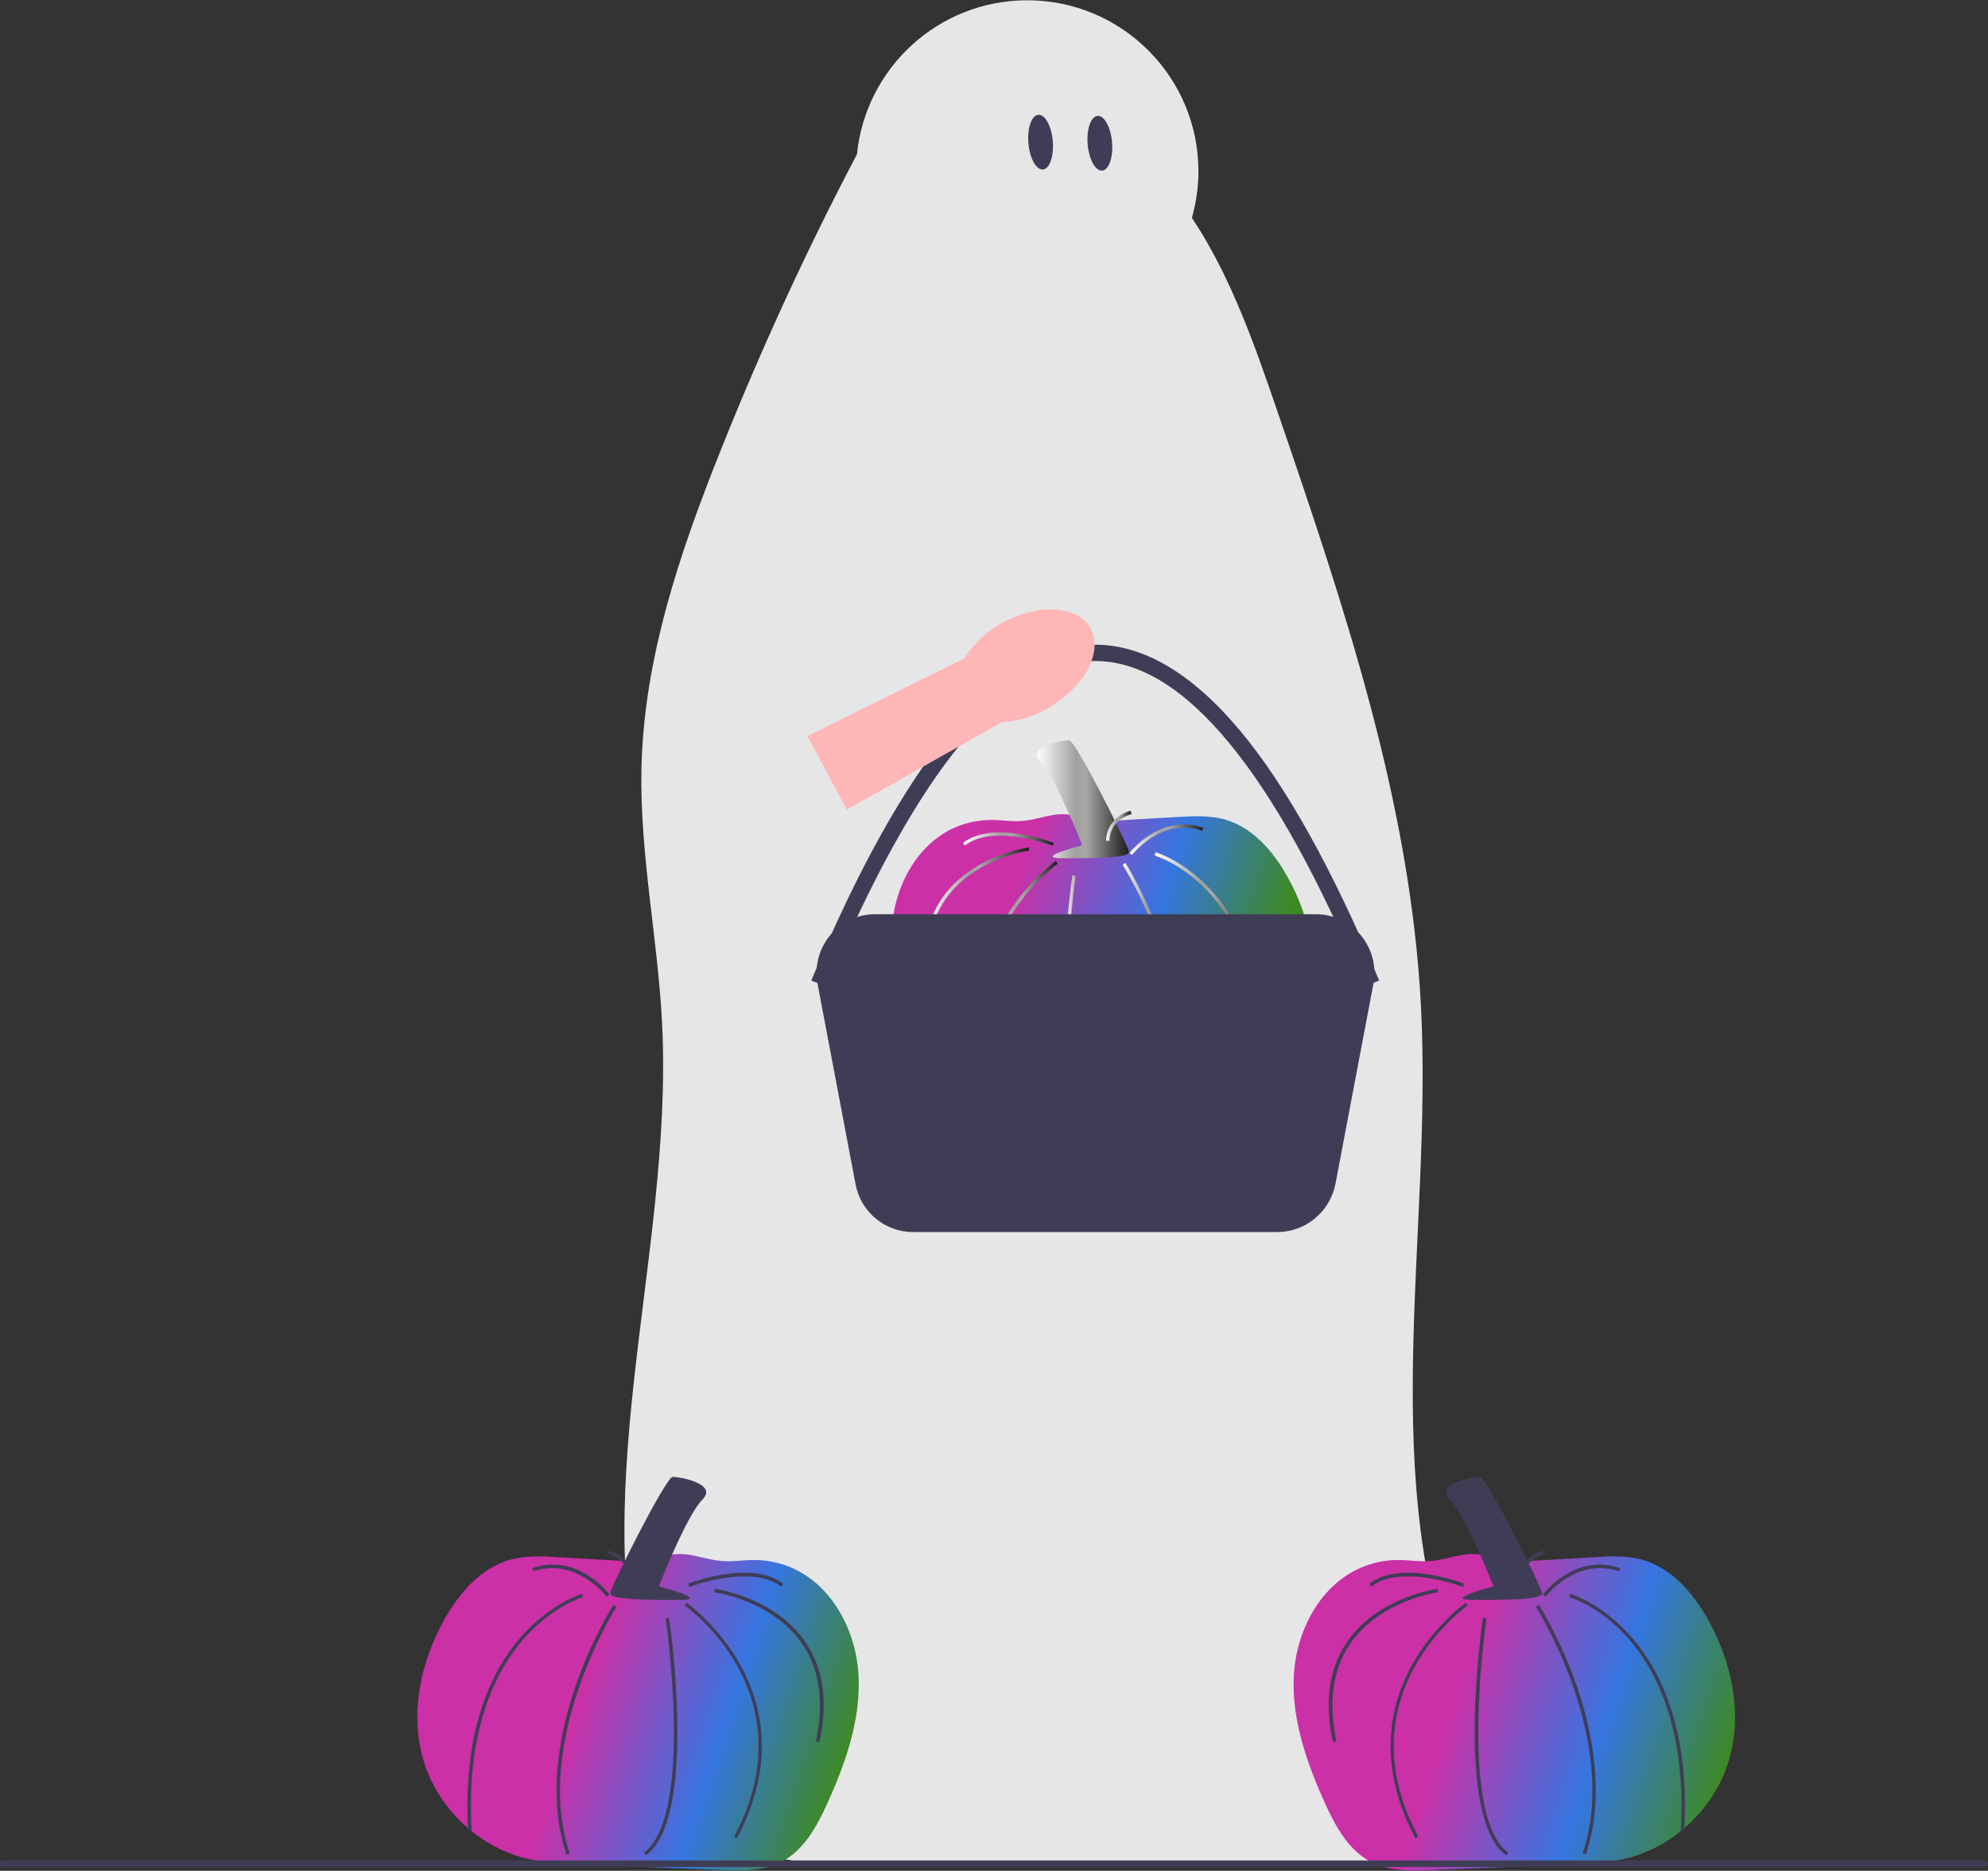 <?xml version="1.0" encoding="utf-8"?>
<!-- Generator: Adobe Illustrator 27.9.0, SVG Export Plug-In . SVG Version: 6.00 Build 0)  -->
<svg version="1.1" id="Lager_1" xmlns="http://www.w3.org/2000/svg" xmlns:xlink="http://www.w3.org/1999/xlink" x="0px" y="0px"
	 viewBox="0 0 731.7 688.6" style="enable-background:new 0 0 731.7 688.6;" xml:space="preserve">
<rect x="0" y="0" width="731.7" height="688.6" fill="#333333" stroke="none"/>
<style type="text/css">
	.st0{fill:#E6E6E6;}
	.st1{fill:#3F3D56;}
	.st2{fill:url(#SVGID_1_);}
	.st3{fill:url(#SVGID_00000004544460233611560090000011187576915430790061_);}
	.st4{fill:url(#SVGID_00000125583589956669496720000001370200776541371812_);}
	.st5{fill:url(#SVGID_00000073682691780965636170000000110330640181115302_);}
	.st6{fill:url(#SVGID_00000013892784073937097750000015184494111958344127_);}
	.st7{fill:url(#SVGID_00000029010379931405027410000017838872488835329458_);}
	.st8{fill:url(#SVGID_00000169541429050920711400000017119844729403186078_);}
	.st9{fill:url(#SVGID_00000133488127437340562270000007962444712769480576_);}
	.st10{fill:url(#SVGID_00000166677348799531298430000006188625736181814662_);}
	.st11{fill:url(#SVGID_00000054944385333694119280000012960468592225383827_);}
	.st12{fill:#FFB6B6;}
	.st13{fill:url(#SVGID_00000006673878750591434210000017160144582964624000_);}
	.st14{fill:url(#SVGID_00000008871500505095675100000011886016801265388702_);}
</style>
<g>
	<path class="st0" d="M549.2,654.6c-1.3-10.4-6.2-20-10.3-29.7c-33.4-78.9-11.5-169-15.9-254.6c-3.9-75-28.3-147.2-52.6-218.2
		c-8.5-24.8-17.3-50.3-31.7-71.9c1.5-5.5,2.4-11.2,2.4-17.1c0-34.8-28.2-63-63-63c-32.7,0-59.5,24.9-62.7,56.7
		C296.7,92.4,279.9,129,265,166.4c-14.9,37.3-28,76.1-28.9,116.2c-0.7,31.5,6,62.7,7.6,94.2c4.3,86.7-30.7,176.3-3.3,258.7
		c5.7,17.2,15,34.6,31,43.2c13.1,7,28.6,7.2,43.5,7.2c27.8,0,55.6,0,83.5,0c20.2,0,40.4,0,60.6,0l58.9,0c6.9,0,14.2-0.1,20.2-3.6
		C547.1,676.9,550.5,665.1,549.2,654.6z"/>
	
		<ellipse transform="matrix(0.997 -8.376168e-02 8.376168e-02 0.997 -2.99 34.079)" class="st1" cx="404.6" cy="52.7" rx="4.5" ry="10.1"/>
	
		<ellipse transform="matrix(0.997 -8.376168e-02 8.376168e-02 0.997 -3.033 32.246)" class="st1" cx="382.8" cy="52.3" rx="4.5" ry="10.1"/>
	<g>
		<g>
			<linearGradient id="SVGID_1_" gradientUnits="userSpaceOnUse" x1="313.325" y1="325.173" x2="460.664" y2="374.374">
				<stop  offset="0.371" style="stop-color:#CB30A7"/>
				<stop  offset="0.711" style="stop-color:#3576E1"/>
				<stop  offset="1" style="stop-color:#3E8925"/>
			</linearGradient>
			<path class="st2" d="M400.9,304c-2.5-3.7-7.5-4.7-11.9-4.2c-4.4,0.5-8.6,2.1-13.1,2.4c-3.6,0.3-7.3-0.4-10.9-0.4
				c-4.8,0-9.5,1-13.8,2.9c-14.2,6.4-22.3,22.4-23,37.9c-0.8,15.5,4.6,30.7,11,44.9c3.7,8.2,8.4,16.7,16.4,20.7
				c6.4,3.2,13.9,3,21,2.7c10.6-0.4,21.3-0.8,31.9-1.2c5.1-0.2,10.3-0.4,15.4-0.6c7.3-0.3,14.7-0.6,21.8-2.4
				c16.4-4.3,30.3-17.5,35.3-33.7c5.2-16.6,1.4-35.2-7.2-50.4c-5.2-9.3-12.8-18.1-23.1-21c-5.5-1.5-11.4-1.2-17.1-0.9
				c-10.5,0.6-20.9,1.2-31.4,1.9"/>
			<g>
				
					<linearGradient id="SVGID_00000128463268018437875110000005218716484378897083_" gradientUnits="userSpaceOnUse" x1="381.68" y1="294.217" x2="415.447" y2="294.217">
					<stop  offset="0" style="stop-color:#FFFFFF"/>
					<stop  offset="0.425" style="stop-color:#9F9F9E"/>
					<stop  offset="0.526" style="stop-color:#A8A8A7"/>
					<stop  offset="1" style="stop-color:#1D1D1B"/>
				</linearGradient>
				<path style="fill:url(#SVGID_00000128463268018437875110000005218716484378897083_);" d="M398.3,311.1c0,0-18.5,4.8-7.2,4.8
					s24.7,0,24.4-2.4c-0.3-2.4-19.6-41-22-41s-16.1,2.4-10.4,8C388.6,286.2,398.3,311.1,398.3,311.1L398.3,311.1z"/>
				<g>
					
						<linearGradient id="SVGID_00000176014164831224066270000015403622599979634350_" gradientUnits="userSpaceOnUse" x1="391.709" y1="364.019" x2="403.478" y2="364.019">
						<stop  offset="0" style="stop-color:#FFFFFF"/>
						<stop  offset="0.425" style="stop-color:#9F9F9E"/>
						<stop  offset="0.526" style="stop-color:#A8A8A7"/>
						<stop  offset="1" style="stop-color:#1D1D1B"/>
					</linearGradient>
					<path style="fill:url(#SVGID_00000176014164831224066270000015403622599979634350_);" d="M402.8,405.8
						c-18.2-13.4-8.5-80.8-8.1-83.6l1.2,0.2c-0.1,0.7-10,69.5,7.6,82.5L402.8,405.8L402.8,405.8z"/>
					
						<linearGradient id="SVGID_00000085942905975217138350000009078356418332201889_" gradientUnits="userSpaceOnUse" x1="362.05" y1="358.385" x2="389.261" y2="358.385">
						<stop  offset="0" style="stop-color:#FFFFFF"/>
						<stop  offset="0.425" style="stop-color:#9F9F9E"/>
						<stop  offset="0.526" style="stop-color:#A8A8A7"/>
						<stop  offset="1" style="stop-color:#1D1D1B"/>
					</linearGradient>
					<path style="fill:url(#SVGID_00000085942905975217138350000009078356418332201889_);" d="M370.8,399.9
						c-14.2-26.5-8.6-47.6-1.4-60.7c7.8-14.2,19-22.2,19.2-22.3l0.7,1c-0.1,0.1-11.2,8-18.8,21.9c-7,12.8-12.5,33.6,1.5,59.5
						L370.8,399.9L370.8,399.9z"/>
					
						<linearGradient id="SVGID_00000121250688683758780340000016142023674530679460_" gradientUnits="userSpaceOnUse" x1="413.191" y1="361.597" x2="434.322" y2="361.597">
						<stop  offset="0" style="stop-color:#FFFFFF"/>
						<stop  offset="0.425" style="stop-color:#9F9F9E"/>
						<stop  offset="0.526" style="stop-color:#A8A8A7"/>
						<stop  offset="1" style="stop-color:#1D1D1B"/>
					</linearGradient>
					<path style="fill:url(#SVGID_00000121250688683758780340000016142023674530679460_);" d="M430.8,405.5l-1.1-0.4
						c13.3-39.5-16.2-86.4-16.5-86.8l1-0.7c0.1,0.1,7.6,12,13.4,28.7C433,361.8,437.9,384.6,430.8,405.5L430.8,405.5z"/>
					
						<linearGradient id="SVGID_00000004530041582204972750000008975464270443936647_" gradientUnits="userSpaceOnUse" x1="425.022" y1="355.582" x2="465.723" y2="355.582">
						<stop  offset="0" style="stop-color:#FFFFFF"/>
						<stop  offset="0.425" style="stop-color:#9F9F9E"/>
						<stop  offset="0.526" style="stop-color:#A8A8A7"/>
						<stop  offset="1" style="stop-color:#1D1D1B"/>
					</linearGradient>
					<path style="fill:url(#SVGID_00000004530041582204972750000008975464270443936647_);" d="M465.5,397.4l-1.2-0.1
						c2.1-36.2-8.8-56.7-18.2-67.5c-10.2-11.7-20.9-14.8-21.1-14.9l0.3-1.2c0.5,0.1,11.2,3.3,21.6,15.2
						C456.6,340,467.5,360.7,465.5,397.4L465.5,397.4z"/>
					
						<linearGradient id="SVGID_00000114072476547852750740000006532976739265433995_" gradientUnits="userSpaceOnUse" x1="340.276" y1="338.908" x2="378.714" y2="338.908">
						<stop  offset="0" style="stop-color:#FFFFFF"/>
						<stop  offset="0.425" style="stop-color:#9F9F9E"/>
						<stop  offset="0.526" style="stop-color:#A8A8A7"/>
						<stop  offset="1" style="stop-color:#1D1D1B"/>
					</linearGradient>
					<path style="fill:url(#SVGID_00000114072476547852750740000006532976739265433995_);" d="M341.8,365.9
						c-3.1-14.3-1.4-26.3,5.2-35.7c10.9-15.4,31.3-18.2,31.6-18.3l0.2,1.2c-0.2,0-20.2,2.8-30.7,17.8c-6.4,9.1-8.1,20.7-5,34.7
						L341.8,365.9L341.8,365.9z"/>
					
						<linearGradient id="SVGID_00000073680698674461663180000017189764052247780266_" gradientUnits="userSpaceOnUse" x1="354.47" y1="308.817" x2="387.92" y2="308.817">
						<stop  offset="0" style="stop-color:#FFFFFF"/>
						<stop  offset="0.425" style="stop-color:#9F9F9E"/>
						<stop  offset="0.526" style="stop-color:#A8A8A7"/>
						<stop  offset="1" style="stop-color:#1D1D1B"/>
					</linearGradient>
					<path style="fill:url(#SVGID_00000073680698674461663180000017189764052247780266_);" d="M387.5,311.3
						c-0.2-0.1-22-8.2-32.3-0.1l-0.8-0.9c10.8-8.6,32.5-0.4,33.4-0.1L387.5,311.3L387.5,311.3z"/>
					
						<linearGradient id="SVGID_00000057869197202011514790000015336752646663466408_" gradientUnits="userSpaceOnUse" x1="407.049" y1="303.98" x2="416.408" y2="303.98">
						<stop  offset="0" style="stop-color:#FFFFFF"/>
						<stop  offset="0.425" style="stop-color:#9F9F9E"/>
						<stop  offset="0.526" style="stop-color:#A8A8A7"/>
						<stop  offset="1" style="stop-color:#1D1D1B"/>
					</linearGradient>
					<path style="fill:url(#SVGID_00000057869197202011514790000015336752646663466408_);" d="M407.1,309.5c0-0.1-0.3-8.3,9-11.1
						l0.4,1.2c-8.4,2.6-8.2,9.6-8.1,9.9L407.1,309.5L407.1,309.5z"/>
					
						<linearGradient id="SVGID_00000137089876350294713310000007823585561796714413_" gradientUnits="userSpaceOnUse" x1="415.744" y1="309.096" x2="442.917" y2="309.096">
						<stop  offset="0" style="stop-color:#FFFFFF"/>
						<stop  offset="0.425" style="stop-color:#9F9F9E"/>
						<stop  offset="0.526" style="stop-color:#A8A8A7"/>
						<stop  offset="1" style="stop-color:#1D1D1B"/>
					</linearGradient>
					<path style="fill:url(#SVGID_00000137089876350294713310000007823585561796714413_);" d="M416.7,314.7l-1-0.7
						c0.1-0.1,11.2-14.8,27.2-9.3l-0.4,1.1C427.4,300.6,416.8,314.6,416.7,314.7L416.7,314.7z"/>
				</g>
			</g>
		</g>
		<g>
			<path class="st1" d="M470.1,453.5h-134c-10.4,0-19.3-7.4-21.2-17.6l-14-73.8c-1.2-6.3,0.5-12.8,4.6-17.8c4.1-5,10.2-7.8,16.7-7.8
				h162c6.5,0,12.5,2.9,16.7,7.8c4.1,5,5.8,11.5,4.6,17.8l-14,73.8C489.4,446.1,480.5,453.5,470.1,453.5z"/>
			<path class="st1" d="M502.1,363.2c-33.2-79.6-66.5-119.9-99-119.9s-65.7,40.4-99,119.9l-5.5-2.3c17-40.7,34.3-71.7,51.3-92.1
				c17.5-20.9,35.4-31.5,53.2-31.5s35.7,10.6,53.2,31.5c17.1,20.4,34.3,51.4,51.3,92.1L502.1,363.2z"/>
		</g>
	</g>
	<path id="uuid-9d9a93d5-477f-4408-ba58-a51ce76fe99f-127" class="st12" d="M368.2,229.7c13.3-7.7,28.1-7.1,33.1,1.4
		c4.9,8.5-1.9,21.6-15.3,29.4c-5.3,3.2-11.3,5-17.4,5.4l-56.9,32.1l-14.5-27l57.7-28.7C358.3,237,362.9,232.7,368.2,229.7
		L368.2,229.7z"/>
	<g>
		
			<linearGradient id="SVGID_00000114045842372932601150000002369492258816176571_" gradientUnits="userSpaceOnUse" x1="478.397" y1="604.486" x2="633.601" y2="656.313">
			<stop  offset="0.371" style="stop-color:#CB30A7"/>
			<stop  offset="0.711" style="stop-color:#3576E1"/>
			<stop  offset="1" style="stop-color:#3E8925"/>
		</linearGradient>
		<path style="fill:url(#SVGID_00000114045842372932601150000002369492258816176571_);" d="M552.4,576.5c-2.6-3.8-7.9-4.9-12.5-4.4
			s-9,2.2-13.7,2.5c-3.8,0.3-7.6-0.4-11.4-0.4c-5,0-9.9,1-14.5,3.1c-14.8,6.7-23.3,23.4-24.1,39.6c-0.8,16.2,4.8,32.1,11.5,46.9
			c3.9,8.6,8.8,17.5,17.2,21.7c6.7,3.3,14.5,3.1,22,2.8c11.1-0.4,22.2-0.9,33.4-1.3c5.4-0.2,10.7-0.4,16.1-0.6
			c7.6-0.3,15.4-0.6,22.8-2.5c17.2-4.5,31.6-18.3,36.9-35.2c5.5-17.4,1.4-36.8-7.5-52.7c-5.5-9.7-13.4-18.9-24.2-21.9
			c-5.8-1.6-11.9-1.3-17.9-0.9c-10.9,0.6-21.8,1.3-32.8,1.9"/>
		<g>
			<path class="st1" d="M549.7,583.9c0,0-19.3,5-7.6,5s25.8,0,25.5-2.5s-20.5-42.8-23-42.8s-16.8,2.5-10.9,8.4
				S549.7,583.9,549.7,583.9z"/>
			<g>
				<path class="st1" d="M554.3,682.9c-19-14-8.9-84.4-8.5-87.4l1.3,0.2c-0.1,0.7-10.5,72.7,8,86.2L554.3,682.9L554.3,682.9z"/>
				<path class="st1" d="M521,676.7c-14.8-27.7-9-49.8-1.5-63.5c8.1-14.8,19.9-23.2,20-23.3l0.7,1c-0.1,0.1-11.7,8.3-19.7,22.9
					c-7.3,13.4-13,35.1,1.5,62.2L521,676.7L521,676.7z"/>
				<path class="st1" d="M583.7,682.6l-1.2-0.4c13.9-41.3-16.9-90.3-17.2-90.8l1.1-0.7c0.1,0.1,8,12.6,14,30
					C585.9,636.9,591,660.8,583.7,682.6z"/>
				<path class="st1" d="M619.9,674.1l-1.3-0.1c2.2-37.9-9.2-59.3-19-70.6c-10.6-12.2-21.9-15.5-22-15.5l0.3-1.2
					c0.5,0.1,11.7,3.4,22.6,15.9C610.6,614.1,622.1,635.8,619.9,674.1L619.9,674.1z"/>
				<path class="st1" d="M490.6,641.2c-3.3-15-1.4-27.5,5.5-37.3c11.3-16.1,32.8-19.1,33-19.1l0.2,1.3c-0.2,0-21.1,2.9-32.1,18.6
					c-6.7,9.5-8.4,21.7-5.3,36.3L490.6,641.2L490.6,641.2z"/>
				<path class="st1" d="M538.4,584.1c-0.2-0.1-23-8.6-33.7-0.1l-0.8-1c11.3-9,34-0.5,35-0.1L538.4,584.1z"/>
				<path class="st1" d="M558.8,582.3c0-0.1-0.3-8.6,9.4-11.6l0.4,1.2c-8.8,2.7-8.5,10.1-8.5,10.4L558.8,582.3z"/>
				<path class="st1" d="M568.9,587.7l-1-0.8c0.1-0.2,11.7-15.5,28.4-9.7l-0.4,1.2C580.1,573,569,587.6,568.9,587.7z"/>
			</g>
		</g>
	</g>
	<g>
		
			<linearGradient id="SVGID_00000080193985634420117310000018090917536533633199_" gradientUnits="userSpaceOnUse" x1="159.697" y1="603.006" x2="309.174" y2="652.921">
			<stop  offset="0.371" style="stop-color:#CB30A7"/>
			<stop  offset="0.711" style="stop-color:#3576E1"/>
			<stop  offset="1" style="stop-color:#3E8925"/>
		</linearGradient>
		<path style="fill:url(#SVGID_00000080193985634420117310000018090917536533633199_);" d="M239.8,576.5c2.6-3.8,7.9-4.9,12.5-4.4
			c4.6,0.5,9,2.2,13.7,2.5c3.8,0.3,7.6-0.4,11.4-0.4c5,0,9.9,1,14.5,3.1c14.8,6.7,23.3,23.4,24.1,39.6c0.8,16.2-4.8,32.1-11.5,46.9
			c-3.9,8.6-8.8,17.5-17.2,21.7c-6.7,3.3-14.5,3.1-22,2.8c-11.1-0.4-22.2-0.9-33.4-1.3c-5.4-0.2-10.7-0.4-16.1-0.6
			c-7.6-0.3-15.4-0.6-22.8-2.5c-17.2-4.5-31.6-18.3-36.9-35.2c-5.5-17.4-1.4-36.8,7.5-52.7c5.5-9.7,13.4-18.9,24.2-21.9
			c5.8-1.6,11.9-1.3,17.9-0.9c10.9,0.6,21.8,1.3,32.8,1.9"/>
		<g>
			<path class="st1" d="M242.5,583.9c0,0,19.3,5,7.6,5s-25.8,0-25.5-2.5c0.3-2.5,20.5-42.8,23-42.8s16.8,2.5,10.9,8.4
				C252.6,557.9,242.5,583.9,242.5,583.9z"/>
			<g>
				<path class="st1" d="M237.8,682.9c19-14,8.9-84.4,8.5-87.4l-1.3,0.2c0.1,0.7,10.5,72.7-8,86.2L237.8,682.9L237.8,682.9z"/>
				<path class="st1" d="M271.2,676.7c14.8-27.7,9-49.8,1.5-63.5c-8.1-14.8-19.9-23.2-20-23.3l-0.7,1c0.1,0.1,11.7,8.3,19.7,22.9
					c7.3,13.4,13,35.1-1.5,62.2L271.2,676.7z"/>
				<path class="st1" d="M208.5,682.6l1.2-0.4c-13.9-41.3,16.9-90.3,17.2-90.8l-1.1-0.7c-0.1,0.1-8,12.6-14,30
					C206.3,636.9,201.1,660.8,208.5,682.6L208.5,682.6z"/>
				<path class="st1" d="M172.3,674.1l1.3-0.1c-2.2-37.9,9.2-59.3,19-70.6c10.6-12.2,21.9-15.5,22-15.5l-0.3-1.2
					c-0.5,0.1-11.7,3.4-22.6,15.9C181.6,614.1,170.1,635.8,172.3,674.1L172.3,674.1z"/>
				<path class="st1" d="M301.6,641.2c3.3-15,1.4-27.5-5.5-37.3c-11.3-16.1-32.8-19.1-33-19.1l-0.2,1.3c0.2,0,21.1,2.9,32.1,18.6
					c6.7,9.5,8.4,21.7,5.3,36.3L301.6,641.2z"/>
				<path class="st1" d="M253.8,584.1c0.2-0.1,23-8.6,33.7-0.1l0.8-1c-11.3-9-34-0.5-35-0.1L253.8,584.1L253.8,584.1z"/>
				<path class="st1" d="M233.4,582.3c0-0.1,0.3-8.6-9.4-11.6l-0.4,1.2c8.8,2.7,8.5,10.1,8.5,10.4L233.4,582.3z"/>
				<path class="st1" d="M223.3,587.7l1-0.8c-0.1-0.2-11.7-15.5-28.4-9.7l0.4,1.2C212.1,573,223.1,587.6,223.3,587.7z"/>
			</g>
		</g>
	</g>
</g>
<path class="st1" d="M0,686c0,0.7,0.5,1.2,1.2,1.2h729.3c0.7,0,1.2-0.5,1.2-1.2c0-0.7-0.5-1.2-1.2-1.2H1.2C0.5,684.8,0,685.4,0,686z
	"/>
</svg>
